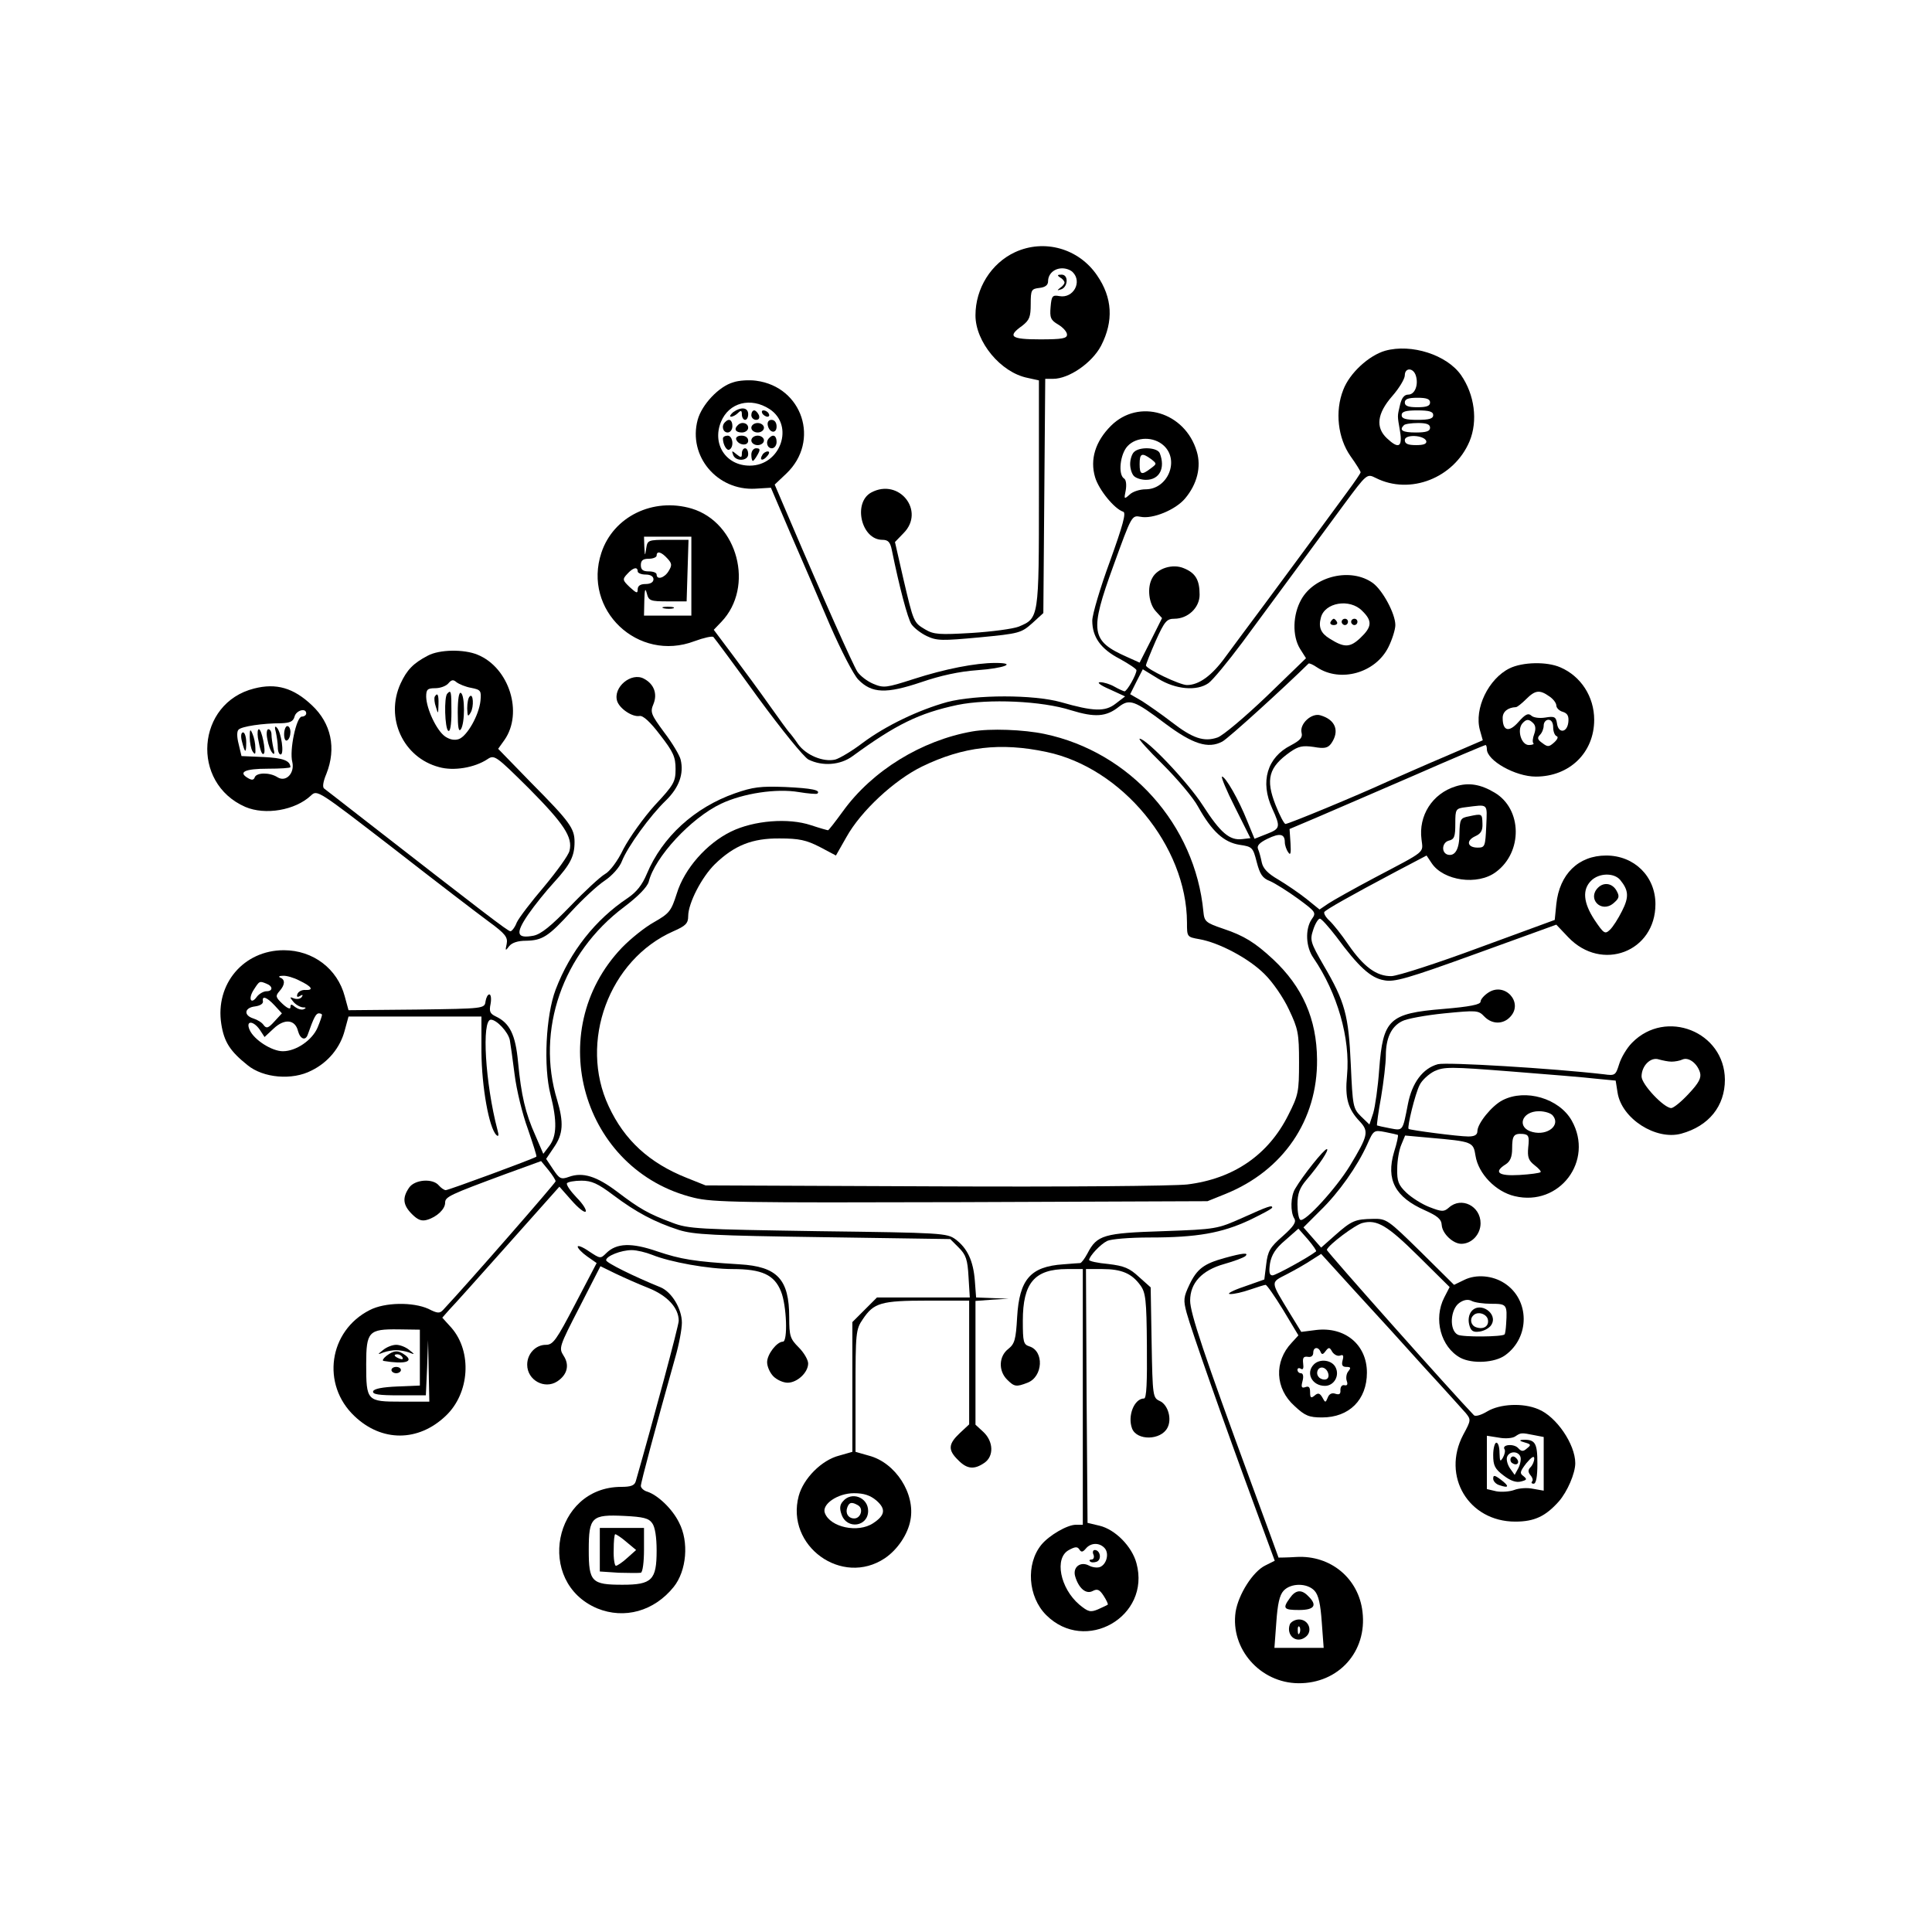 <?xml version="1.0" standalone="no"?>
<!DOCTYPE svg PUBLIC "-//W3C//DTD SVG 20010904//EN"
 "http://www.w3.org/TR/2001/REC-SVG-20010904/DTD/svg10.dtd">
<svg version="1.0" xmlns="http://www.w3.org/2000/svg"
 width="612pt" height="612pt" viewBox="0 0 612 612"
 preserveAspectRatio="xMidYMid meet">

<g transform="translate(0,612) scale(0.1,-0.1)"
fill="#000000" stroke="none">
<path d="M3215 5321 c-75 -35 -125 -114 -125 -200 0 -84 80 -181 165 -198 l36
-8 0 -359 c0 -396 0 -394 -64 -421 -18 -7 -85 -16 -149 -20 -102 -6 -120 -5
-147 11 -37 22 -37 22 -70 163 l-26 114 27 28 c70 70 -14 176 -102 129 -59
-32 -32 -150 35 -150 18 0 25 -7 30 -32 24 -118 50 -216 62 -235 8 -12 30 -29
49 -38 32 -15 48 -15 167 -4 126 12 132 14 167 45 l35 32 3 371 3 371 25 0
c50 0 123 50 152 105 40 78 36 152 -13 223 -58 85 -167 116 -260 73z m183 -63
c31 -31 2 -84 -42 -76 -22 4 -25 1 -28 -34 -3 -34 0 -42 24 -56 15 -9 28 -23
28 -32 0 -12 -15 -15 -85 -15 -93 0 -105 9 -57 43 23 18 27 28 27 69 0 45 2
48 28 51 18 2 27 9 27 21 0 23 19 41 45 41 12 0 26 -5 33 -12z"/>
<path d="M3358 5241 c8 -4 14 -12 14 -16 0 -4 -6 -12 -14 -17 -10 -8 -10 -9 2
-5 23 6 26 47 3 47 -14 0 -15 -2 -5 -9z"/>
<path d="M4388 5009 c-52 -15 -113 -71 -133 -124 -27 -68 -17 -153 23 -210 18
-25 32 -48 32 -51 0 -3 -19 -31 -42 -62 -93 -127 -186 -253 -263 -357 -45 -60
-101 -136 -124 -167 -42 -58 -83 -88 -121 -88 -23 0 -129 51 -130 62 0 4 14
39 31 78 28 62 35 70 59 70 43 0 80 35 80 76 0 47 -13 69 -50 84 -35 15 -84 0
-100 -31 -17 -30 -11 -81 11 -105 l20 -22 -35 -70 -36 -71 -40 18 c-115 51
-119 80 -43 289 58 160 58 160 86 155 38 -8 111 22 141 58 38 45 52 100 37
149 -37 125 -184 169 -272 81 -49 -49 -67 -106 -50 -163 12 -40 61 -100 89
-109 10 -3 -1 -43 -42 -157 -31 -84 -56 -169 -56 -188 0 -52 27 -90 87 -121
29 -16 53 -32 53 -36 0 -14 -30 -67 -38 -67 -4 1 -18 7 -32 15 -14 8 -34 14
-45 14 -12 0 1 -10 29 -22 l50 -23 -30 -23 c-33 -26 -70 -25 -174 5 -87 24
-268 24 -360 0 -90 -25 -193 -74 -267 -129 -34 -26 -73 -49 -87 -53 -38 -9
-93 14 -118 49 -12 18 -25 34 -28 37 -3 3 -31 41 -62 85 -31 44 -84 116 -117
160 l-60 80 24 25 c106 111 52 315 -94 359 -122 36 -248 -25 -286 -140 -60
-181 116 -348 295 -280 30 11 57 17 60 13 4 -4 67 -89 140 -190 77 -105 146
-190 161 -198 44 -22 101 -18 140 11 137 100 210 136 332 162 98 20 267 13
360 -17 75 -23 111 -21 151 11 34 26 49 21 147 -53 87 -65 136 -81 181 -57 19
10 198 173 273 247 2 2 14 -3 27 -12 74 -49 185 -18 226 64 12 24 22 56 22 70
0 36 -40 110 -71 133 -69 50 -185 23 -227 -52 -27 -48 -29 -115 -4 -156 l19
-30 -124 -120 c-69 -66 -139 -125 -156 -131 -43 -15 -79 -3 -146 49 -31 24
-73 53 -93 66 l-38 22 20 40 20 39 49 -30 c55 -34 122 -40 159 -14 13 9 61 67
108 130 123 166 240 326 322 437 72 97 72 97 100 83 109 -55 248 0 297 116 27
65 16 148 -27 210 -45 64 -157 100 -240 77z m97 -79 c9 -29 -3 -60 -24 -60
-13 0 -21 -11 -26 -32 -9 -39 -9 -32 0 -85 8 -50 -5 -56 -42 -21 -36 34 -31
78 17 133 22 25 40 55 40 66 0 25 27 25 35 -1z m45 -85 c0 -11 -11 -15 -40
-15 -29 0 -40 4 -40 15 0 11 11 15 40 15 29 0 40 -4 40 -15z m10 -40 c0 -11
-12 -15 -50 -15 -38 0 -50 4 -50 15 0 11 12 15 50 15 38 0 50 -4 50 -15z m-10
-40 c0 -11 -12 -15 -45 -15 -42 0 -54 7 -38 23 3 4 24 7 45 7 27 0 38 -4 38
-15z m-12 -42 c2 -9 -8 -13 -32 -13 -26 0 -36 4 -36 16 0 19 61 16 68 -3z
m-831 -15 c50 -47 12 -138 -58 -138 -18 0 -41 -7 -51 -17 -17 -15 -18 -15 -12
14 3 18 1 33 -5 37 -20 12 -13 78 11 103 28 30 83 31 115 1z m-1497 -413 l0
-125 -75 0 -75 0 1 48 c1 36 3 41 8 22 6 -23 11 -25 66 -25 l60 0 3 98 3 97
-65 0 c-63 0 -65 -1 -69 -27 -4 -26 -4 -26 -6 5 l-1 32 75 0 75 0 0 -125z
m-76 56 c15 -16 15 -22 4 -40 -13 -22 -38 -29 -38 -11 0 6 -11 10 -25 10 -18
0 -25 5 -25 20 0 15 7 20 25 20 14 0 25 5 25 10 0 16 15 12 34 -9z m-94 -41
c0 -5 11 -10 25 -10 16 0 25 -6 25 -15 0 -9 -9 -15 -25 -15 -17 0 -25 -6 -25
-17 0 -14 -4 -12 -25 7 -23 22 -24 25 -8 42 18 20 33 24 33 8z m2295 -125 c33
-32 31 -51 -6 -86 -33 -31 -51 -31 -97 -2 -28 17 -36 36 -28 66 12 49 92 62
131 22z"/>
<path d="M3592 4688 c-7 -7 -12 -24 -12 -38 0 -14 5 -31 12 -38 7 -7 24 -12
38 -12 43 0 62 37 44 84 -7 19 -64 22 -82 4z m54 -22 c19 -15 19 -15 -1 -30
-29 -22 -35 -20 -35 14 0 34 7 37 36 16z"/>
<path d="M2103 4193 c9 -2 23 -2 30 0 6 3 -1 5 -18 5 -16 0 -22 -2 -12 -5z"/>
<path d="M4215 4150 c-3 -5 1 -10 10 -10 9 0 13 5 10 10 -3 6 -8 10 -10 10 -2
0 -7 -4 -10 -10z"/>
<path d="M4250 4150 c0 -5 5 -10 10 -10 6 0 10 5 10 10 0 6 -4 10 -10 10 -5 0
-10 -4 -10 -10z"/>
<path d="M4280 4150 c0 -5 5 -10 10 -10 6 0 10 5 10 10 0 6 -4 10 -10 10 -5 0
-10 -4 -10 -10z"/>
<path d="M2323 4909 c-46 -13 -100 -71 -113 -119 -31 -115 62 -225 183 -218
l49 3 62 -145 c35 -80 91 -210 125 -290 35 -80 75 -158 90 -173 43 -44 89 -45
199 -8 61 21 121 34 177 38 86 6 129 23 58 23 -63 0 -160 -19 -259 -51 -87
-28 -95 -29 -128 -15 -19 8 -41 25 -50 38 -14 22 -108 232 -215 483 l-47 110
37 35 c108 103 51 275 -96 294 -22 3 -55 1 -72 -5z m115 -85 c79 -52 35 -179
-63 -179 -76 0 -120 69 -91 139 25 61 94 79 154 40z"/>
<path d="M2322 4814 c-9 -8 -12 -14 -6 -14 5 0 15 5 22 12 9 9 12 8 12 -5 0
-9 5 -17 10 -17 6 0 10 8 10 18 0 22 -23 24 -48 6z"/>
<path d="M2380 4805 c0 -8 7 -15 15 -15 9 0 12 6 9 15 -4 8 -10 15 -15 15 -5
0 -9 -7 -9 -15z"/>
<path d="M2415 4810 c3 -5 11 -10 16 -10 6 0 7 5 4 10 -3 6 -11 10 -16 10 -6
0 -7 -4 -4 -10z"/>
<path d="M2297 4783 c-13 -12 -7 -33 8 -33 8 0 15 9 15 20 0 20 -11 26 -23 13z"/>
<path d="M2432 4773 c5 -25 28 -28 28 -4 0 12 -6 21 -16 21 -9 0 -14 -7 -12
-17z"/>
<path d="M2337 4773 c-13 -12 -7 -23 13 -23 11 0 20 7 20 15 0 15 -21 21 -33
8z"/>
<path d="M2380 4765 c0 -8 9 -15 20 -15 11 0 20 7 20 15 0 8 -9 15 -20 15 -11
0 -20 -7 -20 -15z"/>
<path d="M2290 4731 c0 -20 13 -41 21 -35 15 9 10 44 -6 44 -8 0 -15 -4 -15
-9z"/>
<path d="M2332 4728 c7 -19 38 -22 38 -4 0 10 -9 16 -21 16 -12 0 -19 -5 -17
-12z"/>
<path d="M2380 4725 c0 -8 9 -15 20 -15 11 0 20 7 20 15 0 8 -9 15 -20 15 -11
0 -20 -7 -20 -15z"/>
<path d="M2437 4733 c-13 -12 -7 -33 8 -33 8 0 15 9 15 20 0 20 -11 26 -23 13z"/>
<path d="M2350 4684 c0 -14 -2 -15 -17 -3 -14 12 -16 12 -11 -1 7 -23 48 -21
48 1 0 11 -4 19 -10 19 -5 0 -10 -7 -10 -16z"/>
<path d="M2380 4680 c0 -11 2 -20 5 -20 2 0 9 9 15 20 9 16 8 20 -5 20 -8 0
-15 -9 -15 -20z"/>
<path d="M2415 4679 c-11 -17 1 -21 15 -4 8 9 8 15 2 15 -6 0 -14 -5 -17 -11z"/>
<path d="M1355 4043 c-46 -24 -66 -45 -86 -88 -50 -109 8 -235 122 -265 46
-13 112 -2 153 25 22 15 27 11 131 -92 111 -112 140 -155 129 -198 -3 -14 -40
-65 -80 -113 -41 -48 -80 -99 -87 -114 -6 -16 -16 -28 -20 -28 -8 0 -82 57
-478 365 -56 44 -107 83 -112 87 -6 4 -4 21 7 47 32 81 15 160 -46 217 -58 55
-113 71 -183 53 -183 -46 -202 -299 -28 -375 63 -27 158 -11 208 36 20 19 22
17 262 -168 132 -103 268 -207 302 -232 52 -38 60 -49 56 -70 -5 -23 -4 -23 8
-7 9 11 28 17 53 17 52 1 71 13 144 93 34 37 81 81 105 97 24 16 48 43 55 62
18 46 90 145 139 192 42 41 58 85 47 130 -3 13 -26 52 -52 86 -42 57 -45 64
-34 90 13 32 2 63 -30 80 -40 22 -99 -27 -85 -71 8 -24 48 -51 71 -47 11 2 34
-19 65 -60 42 -54 49 -70 49 -108 0 -40 -5 -50 -66 -115 -36 -40 -80 -102 -99
-138 -19 -40 -44 -72 -59 -80 -14 -8 -63 -53 -109 -101 -62 -64 -93 -89 -117
-94 -54 -10 -58 7 -17 67 20 29 57 75 82 102 52 57 65 83 65 128 0 43 -15 64
-138 188 l-104 107 20 28 c60 86 15 229 -85 270 -43 18 -121 17 -158 -3z m138
-102 c30 -6 32 -9 29 -41 -5 -46 -42 -111 -68 -121 -14 -5 -29 -2 -44 8 -27
19 -59 87 -60 126 0 23 4 27 29 27 16 0 34 7 41 15 10 12 16 13 26 4 8 -6 29
-15 47 -18z m-523 -81 c0 -5 -6 -10 -14 -10 -17 0 -40 -107 -30 -144 8 -35
-20 -65 -47 -48 -25 16 -66 15 -72 0 -3 -9 -9 -10 -21 -3 -33 19 -11 30 62 30
39 0 72 2 72 5 -1 21 -24 29 -85 32 l-70 3 -9 38 c-6 23 -6 41 0 46 10 10 76
20 135 20 28 1 38 6 42 21 5 20 37 29 37 10z"/>
<path d="M1417 3923 c-11 -10 -8 -111 3 -118 6 -4 10 18 10 59 0 66 -1 72 -13
59z"/>
<path d="M1450 3863 c0 -48 3 -63 10 -53 13 20 13 107 0 115 -6 4 -10 -19 -10
-62z"/>
<path d="M1377 3913 c-2 -5 -1 -19 4 -33 7 -23 7 -23 8 8 1 31 -3 40 -12 25z"/>
<path d="M1488 3914 c-5 -4 -8 -21 -8 -38 1 -26 2 -28 11 -13 11 19 8 63 -3
51z"/>
<path d="M874 3800 c3 -14 6 -35 6 -47 0 -13 4 -23 9 -23 12 0 2 71 -12 85 -6
7 -8 2 -3 -15z"/>
<path d="M900 3794 c0 -14 4 -23 10 -19 6 3 10 15 10 26 0 10 -4 19 -10 19 -5
0 -10 -12 -10 -26z"/>
<path d="M791 3785 c0 -16 4 -37 9 -45 8 -12 10 -10 9 10 0 14 -4 34 -9 45 -7
17 -9 16 -9 -10z"/>
<path d="M817 3783 c7 -40 13 -57 19 -50 7 7 -7 77 -16 77 -4 0 -5 -12 -3 -27z"/>
<path d="M847 3778 c3 -18 10 -37 16 -43 6 -7 8 -2 3 15 -3 14 -6 33 -6 43 0
9 -4 17 -10 17 -5 0 -7 -14 -3 -32z"/>
<path d="M766 3773 c10 -40 14 -41 14 -5 0 18 -5 32 -10 32 -6 0 -8 -11 -4
-27z"/>
<path d="M4782 4003 c-67 -33 -113 -128 -94 -196 l9 -32 -116 -50 c-64 -27
-147 -64 -186 -81 -98 -45 -313 -134 -323 -134 -4 0 -18 26 -31 59 -33 83 -22
121 46 169 26 18 39 21 74 16 34 -6 45 -4 56 11 27 39 14 75 -34 89 -28 9 -67
-27 -60 -55 4 -15 -4 -24 -34 -40 -75 -38 -98 -115 -59 -200 27 -59 26 -64
-18 -81 l-38 -15 -23 56 c-27 68 -69 141 -80 141 -4 0 14 -44 41 -97 l49 -98
-26 -3 c-40 -5 -69 20 -125 107 -47 73 -178 211 -200 211 -5 0 28 -37 74 -82
46 -46 96 -105 111 -133 44 -79 82 -113 131 -121 41 -6 43 -8 55 -55 10 -38
18 -51 42 -60 16 -7 56 -32 89 -56 57 -42 58 -44 43 -65 -21 -31 -19 -88 6
-123 75 -110 117 -254 106 -372 -7 -71 3 -106 40 -145 30 -32 27 -45 -31 -141
-44 -72 -143 -180 -157 -171 -5 3 -9 25 -9 49 0 34 7 52 28 77 42 49 74 98 65
98 -9 0 -76 -84 -100 -125 -15 -24 -16 -74 -3 -95 7 -11 -2 -25 -37 -56 -40
-35 -47 -47 -52 -89 l-6 -48 -65 -23 c-36 -12 -55 -23 -44 -23 12 -1 41 6 64
14 23 8 46 15 49 15 4 0 29 -36 56 -80 l48 -80 -21 -23 c-57 -60 -53 -146 9
-201 33 -31 46 -36 87 -36 86 0 142 56 142 142 0 88 -69 146 -161 135 l-47 -6
-35 57 c-64 106 -64 98 -10 126 27 14 62 34 78 45 l30 19 110 -121 c61 -66
160 -175 220 -242 61 -66 118 -130 128 -141 17 -21 17 -23 -8 -69 -69 -131 17
-275 165 -275 61 0 96 17 138 64 27 31 52 89 52 121 0 60 -60 148 -117 171
-49 21 -122 17 -162 -7 -18 -11 -37 -17 -42 -12 -65 67 -468 520 -466 524 5
16 91 80 113 85 46 12 79 -8 177 -105 l99 -98 -17 -33 c-35 -68 -11 -157 51
-191 38 -20 109 -16 142 8 79 57 78 176 -2 228 -38 25 -90 29 -127 11 l-33
-16 -106 105 c-104 102 -108 105 -151 104 -56 -1 -67 -5 -120 -52 l-44 -39
-28 32 -28 32 53 53 c59 57 118 141 149 210 20 45 21 46 57 39 20 -4 38 -8 40
-9 2 -2 -3 -26 -12 -54 -26 -88 3 -143 98 -185 40 -18 52 -28 53 -47 2 -27 36
-59 62 -59 33 0 61 30 61 65 0 55 -61 85 -100 50 -16 -14 -22 -14 -61 1 -24 9
-57 30 -74 46 -25 24 -30 36 -29 76 0 26 6 60 13 76 l12 29 77 -7 c137 -12
139 -13 146 -57 9 -57 64 -114 124 -128 142 -34 252 112 181 239 -40 71 -147
102 -219 65 -34 -17 -80 -74 -80 -98 0 -12 -9 -17 -29 -17 -31 0 -184 20 -189
24 -5 6 21 112 35 139 7 15 29 35 47 44 31 14 51 14 242 -1 115 -9 237 -19
270 -23 l62 -6 6 -38 c13 -83 122 -152 202 -130 87 24 138 87 138 171 -1 152
-187 226 -294 117 -17 -17 -35 -48 -41 -68 -11 -35 -13 -37 -48 -32 -165 19
-498 39 -526 32 -48 -13 -82 -59 -95 -126 -17 -87 -15 -85 -57 -77 -21 4 -39
8 -41 9 -1 1 4 42 13 90 8 48 15 107 15 131 0 55 17 92 51 109 14 8 75 19 134
25 103 10 108 10 127 -10 24 -25 60 -26 83 0 41 45 -18 110 -70 76 -14 -9 -25
-22 -25 -29 0 -9 -34 -16 -118 -23 -172 -14 -191 -33 -203 -191 -4 -57 -13
-119 -19 -139 l-12 -36 -27 26 c-25 25 -26 32 -32 164 -7 156 -18 198 -86 314
-42 73 -44 80 -33 113 6 19 16 35 21 35 5 0 28 -26 52 -57 70 -95 109 -131
151 -138 32 -7 74 5 292 84 l254 92 38 -40 c106 -111 276 -46 276 105 0 88
-67 154 -156 154 -88 0 -148 -59 -158 -154 l-5 -50 -240 -88 c-132 -49 -256
-89 -277 -90 -47 -1 -88 29 -137 100 -21 31 -48 65 -60 76 -11 10 -18 22 -16
27 6 8 78 49 227 128 l97 51 16 -24 c37 -56 146 -72 204 -28 85 63 83 199 -4
251 -45 27 -83 33 -124 20 -74 -23 -118 -93 -108 -168 5 -44 17 -34 -148 -121
-66 -35 -132 -72 -147 -82 l-28 -19 -42 34 c-24 19 -64 46 -89 61 -33 19 -48
35 -52 54 -3 15 -8 34 -12 43 -4 10 5 20 30 32 39 19 55 16 55 -11 0 -9 5 -24
11 -32 7 -11 9 -3 7 29 l-3 45 85 36 c47 20 185 80 308 133 123 54 225 97 228
97 2 0 4 -6 4 -13 0 -36 90 -87 155 -87 107 0 185 76 185 180 0 73 -42 138
-107 166 -43 19 -120 17 -161 -3z m126 -89 c12 -8 22 -21 22 -29 0 -7 9 -17
21 -20 15 -5 19 -14 17 -33 -4 -34 -32 -36 -36 -3 -3 20 -8 23 -37 18 -19 -3
-38 0 -44 6 -10 9 -19 5 -41 -20 -30 -34 -50 -29 -50 13 0 20 17 33 42 34 4 0
19 12 32 25 29 29 43 31 74 9z m-51 -85 c8 -8 8 -20 3 -34 -5 -13 -6 -26 -3
-29 4 -3 -3 -6 -14 -6 -24 0 -38 47 -21 68 13 15 21 15 35 1z m63 -13 c0 -13
5 -26 11 -28 6 -2 3 -10 -8 -20 -16 -14 -20 -15 -37 -2 -16 11 -17 17 -8 26 7
7 12 20 12 30 0 10 7 18 15 18 9 0 15 -9 15 -24z m-212 -313 c-3 -64 -4 -68
-27 -68 -33 0 -38 22 -8 36 18 8 24 18 23 40 -1 32 -1 32 -43 23 -27 -5 -29
-9 -30 -56 0 -48 -14 -72 -38 -65 -20 7 -17 38 4 44 18 4 21 13 21 54 0 46 1
48 33 52 73 9 68 14 65 -60z m424 -170 c27 -33 29 -54 6 -99 -12 -24 -29 -51
-39 -60 -15 -14 -19 -11 -48 32 -36 55 -39 96 -11 124 25 25 72 26 92 3z m163
-576 c11 0 27 3 35 7 19 8 46 -12 55 -41 5 -17 -3 -33 -36 -68 -23 -25 -48
-45 -55 -45 -23 0 -94 75 -94 100 0 34 29 63 55 54 11 -3 29 -7 40 -7z m-376
-171 c25 -30 -16 -64 -64 -52 -52 13 -36 66 20 66 18 0 38 -6 44 -14z m-78
-100 c-3 -32 1 -42 20 -57 13 -10 22 -20 19 -22 -3 -3 -33 -7 -67 -9 -67 -4
-83 9 -43 34 14 9 20 24 20 49 0 42 5 49 34 47 18 -2 21 -7 17 -42z m-672
-330 c-24 -19 -128 -76 -138 -76 -10 0 -12 10 -8 38 5 27 17 47 48 73 l42 37
30 -34 c16 -19 28 -36 26 -38z m555 -166 c49 0 51 -2 47 -64 -1 -17 -3 -31 -5
-33 -7 -8 -133 -9 -148 -1 -28 14 -24 81 5 101 14 10 28 12 39 6 9 -5 37 -9
62 -9z m-541 -152 c4 -10 8 -9 16 2 10 13 13 13 21 -2 6 -9 17 -15 25 -12 10
4 12 0 8 -15 -4 -15 -1 -21 12 -21 14 0 15 -3 6 -14 -6 -7 -8 -21 -5 -30 4
-11 2 -16 -7 -14 -8 2 -13 -5 -13 -15 1 -13 -3 -16 -16 -12 -11 4 -20 -1 -24
-12 -7 -17 -8 -17 -17 0 -8 14 -14 16 -25 6 -11 -9 -14 -7 -14 11 0 16 -4 20
-15 16 -12 -4 -14 0 -9 19 4 15 2 25 -5 25 -6 0 -11 5 -11 11 0 5 5 7 11 3 7
-4 9 2 7 17 -2 18 1 23 15 21 10 -2 17 3 17 13 0 18 16 20 23 3z m676 -264
l31 -6 0 -85 0 -85 -34 6 c-18 4 -45 2 -60 -4 -14 -5 -39 -7 -56 -4 l-30 7 0
84 0 85 38 -6 c20 -4 44 -2 52 4 18 12 19 12 59 4z"/>
<path d="M5062 3308 c-35 -35 10 -81 48 -50 19 16 21 22 11 40 -13 24 -40 29
-59 10z"/>
<path d="M4661 1966 c-8 -10 -11 -26 -7 -42 5 -20 12 -25 33 -22 14 2 31 11
37 21 23 36 -36 76 -63 43z m52 -25 c5 -22 -14 -34 -38 -25 -16 6 -20 26 -8
37 13 14 41 6 46 -12z"/>
<path d="M4162 1798 c-27 -27 -6 -68 35 -68 29 0 48 33 33 60 -12 22 -49 27
-68 8z m46 -31 c2 -10 -3 -17 -12 -17 -18 0 -29 16 -21 31 9 14 29 6 33 -14z"/>
<path d="M4829 1551 c21 -6 22 -8 8 -19 -12 -11 -18 -10 -28 1 -14 15 -53 11
-43 -4 3 -5 0 -17 -5 -26 -9 -15 -10 -13 -11 15 0 17 -4 32 -10 32 -5 0 -10
-18 -10 -39 0 -33 5 -44 33 -65 22 -17 40 -23 55 -19 19 5 20 7 8 17 -13 9
-11 15 9 41 16 19 25 25 25 15 0 -9 -5 -21 -12 -28 -8 -8 -8 -15 0 -25 7 -8 9
-17 5 -20 -3 -4 -1 -7 5 -7 8 0 12 22 12 64 0 66 -7 77 -48 75 -10 -1 -8 -4 7
-8z m-13 -45 c3 -8 0 -24 -6 -36 l-12 -22 -15 21 c-8 12 -12 28 -9 36 7 19 35
19 42 1z"/>
<path d="M4786 1502 c-3 -6 -1 -14 5 -17 15 -10 25 3 12 16 -7 7 -13 7 -17 1z"/>
<path d="M4730 1436 c0 -8 9 -18 21 -21 29 -10 31 -3 3 18 -20 15 -24 15 -24
3z"/>
<path d="M3080 3803 c-160 -28 -317 -124 -410 -253 -24 -33 -45 -60 -47 -60
-2 0 -27 7 -54 16 -72 24 -181 15 -253 -20 -78 -38 -148 -118 -172 -196 -18
-56 -23 -63 -72 -91 -29 -16 -75 -53 -102 -81 -253 -265 -126 -706 228 -792
60 -15 152 -16 847 -14 l780 3 57 23 c183 74 292 234 290 426 -1 128 -46 230
-139 317 -57 53 -92 75 -158 97 -56 19 -60 23 -63 54 -26 275 -232 506 -503
563 -66 14 -173 18 -229 8z m235 -65 c239 -50 444 -298 445 -540 0 -46 0 -46
39 -53 63 -11 157 -61 206 -110 26 -25 61 -76 78 -113 29 -61 32 -75 32 -167
0 -93 -2 -104 -34 -167 -63 -126 -173 -202 -320 -220 -45 -5 -391 -8 -802 -6
l-724 3 -60 24 c-118 47 -197 119 -247 227 -95 203 1 464 205 554 39 17 47 25
47 48 0 41 43 124 85 165 61 59 118 82 205 81 61 0 84 -5 127 -27 l51 -27 33
58 c46 83 152 181 240 224 130 63 248 77 394 46z"/>
<path d="M2328 3607 c-128 -45 -230 -138 -279 -255 -15 -36 -33 -58 -61 -77
-102 -68 -182 -169 -228 -290 -31 -82 -39 -244 -16 -333 21 -83 20 -131 -4
-162 l-19 -25 -25 58 c-32 71 -45 128 -55 233 -8 86 -26 123 -70 144 -19 9
-22 16 -17 40 3 17 1 30 -4 30 -5 0 -10 -10 -12 -22 -3 -23 -4 -23 -218 -26
l-216 -2 -12 44 c-23 87 -100 146 -193 146 -127 0 -218 -107 -198 -234 9 -57
28 -86 83 -130 50 -41 142 -49 203 -17 53 26 91 73 105 127 l12 44 211 0 210
0 0 -112 c1 -112 24 -240 47 -263 7 -7 9 -2 4 15 -39 148 -51 350 -21 350 18
0 55 -39 60 -65 2 -11 9 -60 15 -108 6 -49 25 -127 42 -173 16 -47 29 -86 27
-88 -7 -6 -278 -106 -287 -106 -5 0 -15 7 -22 15 -19 23 -76 19 -94 -7 -22
-32 -20 -55 9 -84 19 -19 31 -23 48 -18 31 9 57 34 57 54 0 19 13 25 194 92
l110 40 23 -28 c13 -16 23 -32 23 -36 0 -5 -271 -316 -356 -407 -11 -12 -18
-12 -47 3 -49 22 -138 21 -186 -4 -130 -66 -154 -236 -48 -336 86 -82 202 -82
289 1 76 72 84 203 18 279 l-29 32 22 25 c13 13 96 106 186 207 l163 183 38
-43 c21 -24 41 -40 45 -36 4 4 -8 24 -28 44 -20 21 -34 41 -31 46 3 4 23 8 46
8 32 0 52 -9 101 -46 72 -54 130 -85 207 -110 48 -15 107 -18 457 -23 l403 -6
27 -27 c23 -23 28 -38 31 -93 l4 -65 -147 0 -147 0 -39 -39 -39 -39 0 -205 0
-206 -42 -12 c-55 -14 -113 -72 -128 -128 -42 -158 137 -288 273 -197 40 27
73 76 81 121 16 83 -47 182 -132 204 l-42 12 0 193 c0 184 1 195 23 227 35 52
57 59 205 59 l132 0 0 -196 0 -196 -30 -28 c-36 -34 -38 -53 -5 -85 28 -29 51
-31 83 -9 31 21 29 68 -3 98 l-25 23 0 196 0 196 53 4 52 3 -51 2 -52 2 -4 53
c-5 64 -24 103 -61 131 -27 20 -43 21 -435 26 -381 6 -411 7 -463 27 -75 28
-103 44 -174 98 -65 49 -109 63 -153 47 -25 -9 -30 -6 -50 24 l-22 33 25 37
c29 42 31 78 10 149 -68 221 17 466 212 612 45 34 73 63 78 80 19 78 134 202
229 247 70 33 175 49 246 37 30 -5 57 -7 59 -5 12 11 -17 17 -101 21 -79 3
-103 0 -160 -20z m-1380 -593 c40 -19 47 -31 20 -30 -12 1 -23 -5 -26 -13 -3
-9 0 -11 8 -6 8 5 11 4 6 -3 -4 -6 -14 -8 -24 -5 -15 6 -15 5 -3 -10 7 -9 21
-17 30 -18 11 0 12 -2 3 -6 -7 -3 -19 1 -27 7 -12 10 -15 10 -15 -1 0 -7 -10
-3 -25 11 -22 21 -23 25 -10 40 18 20 19 37 3 43 -7 3 -4 6 8 6 11 1 35 -6 52
-15z m-104 -10 c21 -8 21 -24 0 -24 -9 0 -23 -8 -30 -17 -19 -27 -29 -7 -10
22 18 28 18 28 40 19z m26 -69 l23 -25 -24 -26 c-19 -21 -25 -23 -34 -11 -5 8
-20 17 -33 21 -31 10 -28 34 6 38 15 2 26 8 25 16 -4 19 12 14 37 -13z m150
-30 c0 -3 -6 -21 -14 -40 -17 -40 -68 -75 -110 -75 -35 0 -91 36 -105 67 -14
31 11 31 32 1 l15 -23 29 27 c34 32 68 29 77 -8 7 -26 24 -32 31 -11 19 54 26
67 35 67 5 0 10 -2 10 -5z m310 -1086 l0 -88 -72 -3 c-46 -2 -73 -7 -76 -15
-3 -10 18 -13 82 -13 l85 0 4 88 3 87 2 -97 2 -98 -90 0 c-108 0 -110 2 -110
119 0 103 8 111 101 110 l69 -1 0 -89z m1446 -452 c31 -27 28 -47 -10 -72 -48
-32 -136 -13 -153 32 -11 28 41 63 92 63 32 0 52 -7 71 -23z"/>
<path d="M1214 1844 c-19 -15 -19 -16 1 -8 11 4 29 7 40 7 11 0 29 -3 40 -7
20 -8 20 -7 1 8 -11 9 -29 16 -41 16 -12 0 -30 -7 -41 -16z"/>
<path d="M1224 1825 c-10 -8 -14 -15 -9 -16 66 -11 97 -3 69 18 -23 17 -36 16
-60 -2z m51 -5 c3 -6 -1 -7 -9 -4 -18 7 -21 14 -7 14 6 0 13 -4 16 -10z"/>
<path d="M1240 1780 c0 -5 7 -10 15 -10 8 0 15 5 15 10 0 6 -7 10 -15 10 -8 0
-15 -4 -15 -10z"/>
<path d="M2670 1364 c-10 -11 -11 -23 -4 -42 17 -48 84 -38 84 12 0 43 -53 63
-80 30z m49 -13 c17 -11 7 -41 -13 -41 -19 0 -29 17 -22 35 6 17 15 18 35 6z"/>
<path d="M3935 2262 c-79 -35 -82 -36 -251 -42 -187 -6 -209 -12 -239 -70 -9
-17 -19 -30 -23 -31 -4 0 -28 -2 -54 -4 -104 -7 -139 -48 -146 -167 -4 -72 -8
-85 -28 -101 -30 -23 -32 -69 -4 -97 23 -23 29 -24 65 -10 49 19 53 100 6 115
-19 6 -21 14 -21 81 0 120 37 164 140 164 l50 0 0 -405 0 -405 -22 0 c-27 0
-84 -33 -109 -63 -50 -61 -43 -165 15 -223 124 -124 332 -5 286 164 -14 53
-67 107 -117 119 l-38 9 -3 402 -2 402 52 0 c61 0 93 -14 120 -51 17 -23 20
-45 21 -192 1 -115 -1 -167 -9 -167 -31 0 -53 -55 -38 -95 15 -39 91 -38 112
2 15 28 2 73 -24 85 -22 10 -23 14 -26 185 l-3 175 -37 33 c-30 28 -47 35 -97
41 -34 3 -61 9 -61 13 1 12 35 49 57 60 12 6 71 11 135 11 150 0 228 14 316
55 39 19 72 36 72 40 0 8 -11 5 -95 -33z m-435 -1047 c14 -17 5 -51 -16 -59
-9 -3 -24 -1 -35 5 -27 14 -52 -6 -43 -35 11 -37 34 -57 55 -46 15 8 22 5 35
-15 9 -14 15 -27 13 -28 -2 -2 -16 -8 -31 -15 -24 -10 -31 -8 -59 15 -61 52
-80 148 -33 173 20 11 27 11 33 2 6 -10 11 -9 21 3 16 19 44 19 60 0z"/>
<path d="M3464 1195 c3 -8 0 -15 -6 -15 -6 0 -9 -3 -5 -6 3 -4 13 -4 21 -1 17
7 11 37 -6 37 -6 0 -8 -7 -4 -15z"/>
<path d="M1830 2171 c0 -5 13 -19 30 -31 l30 -21 -68 -130 c-60 -115 -70 -129
-93 -129 -32 0 -59 -28 -59 -63 0 -49 55 -79 95 -53 32 21 40 52 20 82 -15 24
-14 28 51 154 l66 129 47 -23 c25 -12 72 -33 105 -46 60 -24 96 -63 96 -104 0
-15 -79 -309 -136 -508 -4 -14 -16 -18 -47 -18 -214 -1 -272 -302 -75 -385 86
-35 180 -9 242 68 41 51 49 143 17 204 -21 43 -67 87 -101 98 -11 3 -20 12
-20 18 0 11 46 183 109 407 12 41 21 90 21 110 0 44 -32 97 -67 112 -84 34
-173 78 -173 86 0 13 47 32 81 32 16 0 45 -7 65 -15 57 -23 178 -45 255 -45
92 0 132 -18 153 -71 18 -44 22 -159 6 -159 -19 0 -50 -40 -50 -65 0 -14 9
-34 20 -45 11 -11 31 -20 45 -20 30 0 65 32 65 61 0 11 -13 34 -30 51 -27 27
-30 36 -30 95 0 121 -38 161 -157 168 -146 9 -186 16 -261 41 -81 28 -129 27
-162 -6 -18 -18 -19 -17 -54 6 -20 14 -36 20 -36 15z m236 -876 c9 -12 14 -44
14 -87 0 -93 -15 -108 -108 -108 -98 0 -107 9 -107 110 0 105 9 113 113 108
59 -3 77 -7 88 -23z"/>
<path d="M1900 1211 l0 -69 60 -4 c33 -1 65 -1 70 0 6 2 10 35 10 73 l0 69
-70 0 -70 0 0 -69z m85 24 l30 -25 -28 -25 c-15 -14 -32 -25 -36 -25 -4 0 -8
23 -7 50 0 28 2 50 5 50 3 0 20 -11 36 -25z"/>
<path d="M3879 2135 c-65 -18 -87 -34 -111 -84 -19 -40 -20 -49 -9 -90 14 -52
119 -351 215 -611 l64 -174 -30 -15 c-39 -19 -85 -91 -94 -147 -17 -117 78
-225 199 -226 127 -1 218 100 203 226 -12 106 -101 180 -209 174 -31 -2 -57
-2 -57 -2 0 1 -39 107 -86 235 -150 408 -194 540 -194 579 0 56 37 96 108 116
32 9 61 20 67 25 12 12 -8 10 -66 -6z m285 -1054 c13 -14 19 -43 23 -100 l6
-81 -78 0 -78 0 6 81 c4 57 10 86 23 100 23 25 75 25 98 0z"/>
<path d="M4086 1058 c-24 -33 -20 -38 29 -38 49 0 59 15 29 44 -21 22 -40 20
-58 -6z"/>
<path d="M4086 975 c-13 -35 20 -63 49 -41 25 18 11 56 -20 56 -12 0 -25 -7
-29 -15z m31 -27 c-3 -8 -6 -5 -6 6 -1 11 2 17 5 13 3 -3 4 -12 1 -19z"/>
</g>
</svg>
